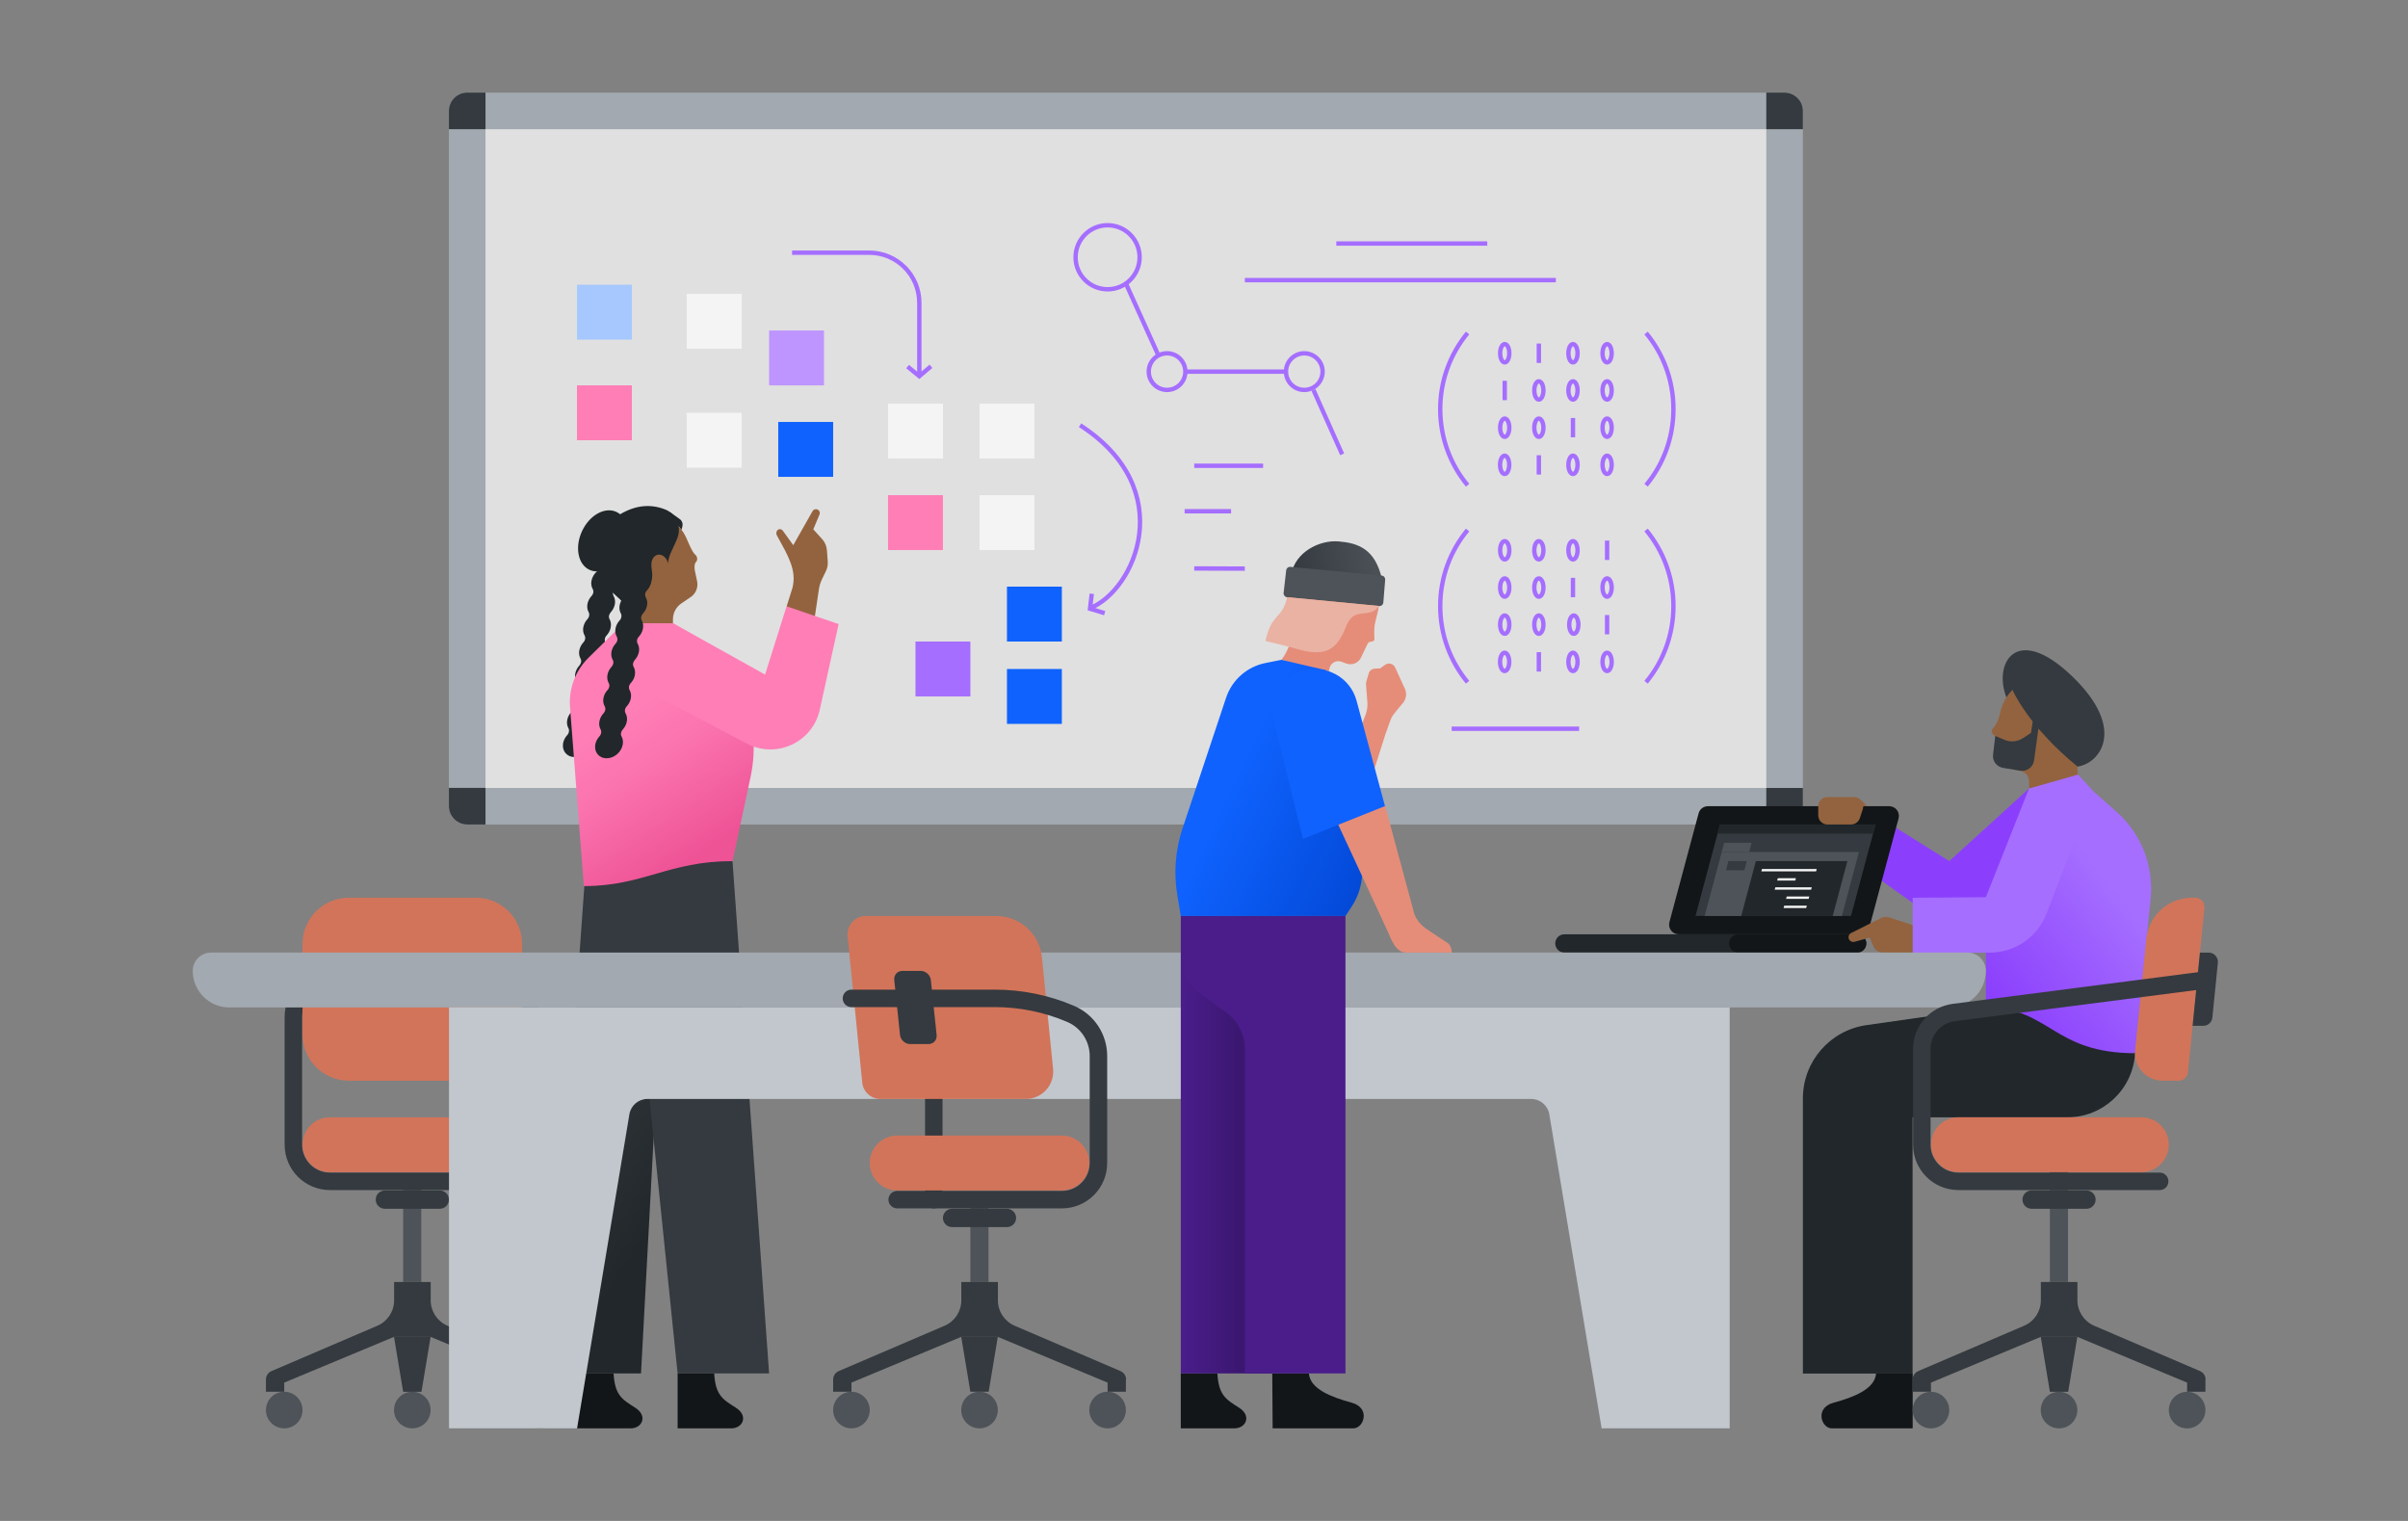 <svg width="608" height="384" viewBox="0 0 608 384" fill="none" xmlns="http://www.w3.org/2000/svg">
<rect x="0" y="0" width="608" height="384" fill="#808080" stroke="none"/>
<rect width="608" height="384" fill="white" fill-opacity="0.01" style="mix-blend-mode:multiply"/>
<path d="M450.594 23.375H117.965C115.413 23.375 113.345 25.443 113.345 27.995V203.549C113.345 206.101 115.413 208.169 117.965 208.169H450.594C453.145 208.169 455.213 206.101 455.213 203.549V27.995C455.213 25.443 453.145 23.375 450.594 23.375Z" fill="#A2A9B0"/>
<path d="M445.973 32.625H122.584V198.939H445.973V32.625Z" fill="#E0E0E0"/>
<path d="M117.965 23.375H122.584V32.615H113.345V27.995C113.345 25.454 115.424 23.375 117.965 23.375Z" fill="#343A3F"/>
<path d="M455.214 32.625H445.974V23.385H450.594C453.135 23.385 455.214 25.464 455.214 28.005V32.625Z" fill="#343A3F"/>
<path d="M113.345 198.922H122.584V208.162H117.965C115.424 208.162 113.345 206.083 113.345 203.542V198.922Z" fill="#343A3F"/>
<path d="M450.594 208.172H445.974V198.932H455.214V203.552C455.214 206.093 453.135 208.172 450.594 208.172Z" fill="#343A3F"/>
<path d="M159.542 97.289H145.683V111.149H159.542V97.289Z" fill="#FF7EB6"/>
<path d="M159.543 71.883H145.684V85.742H159.543V71.883Z" fill="#A6C8FF"/>
<path d="M187.262 104.219H173.402V118.078H187.262V104.219Z" fill="#F4F4F4"/>
<path d="M238.08 101.906H224.221V115.766H238.08V101.906Z" fill="#F4F4F4"/>
<path d="M261.179 125.016H247.319V138.875H261.179V125.016Z" fill="#F4F4F4"/>
<path d="M261.179 101.906H247.319V115.766H261.179V101.906Z" fill="#F4F4F4"/>
<path d="M208.051 83.438H194.191V97.297H208.051V83.438Z" fill="#BE95FF"/>
<path d="M210.361 106.531H196.502V120.391H210.361V106.531Z" fill="#0F62FE"/>
<path d="M238.08 125.016H224.221V138.875H238.08V125.016Z" fill="#FF7EB6"/>
<path d="M268.109 168.906H254.249V182.766H268.109V168.906Z" fill="#0F62FE"/>
<path d="M268.109 148.109H254.249V161.969H268.109V148.109Z" fill="#0F62FE"/>
<path d="M245.009 161.969H231.149V175.828H245.009V161.969Z" fill="#A56EFF"/>
<path d="M187.262 74.195H173.402V88.055H187.262V74.195Z" fill="#F4F4F4"/>
<path d="M392.846 70.727H314.309" stroke="#A56EFF" stroke-width="1.103" stroke-miterlimit="10"/>
<path d="M375.521 61.484H337.407" stroke="#A56EFF" stroke-width="1.103" stroke-miterlimit="10"/>
<path d="M370.554 122.515C366.235 117.295 363.647 110.596 363.647 103.297C363.647 95.997 366.235 89.299 370.554 84.078" stroke="#A56EFF" stroke-width="1.103" stroke-miterlimit="10"/>
<path d="M415.621 122.515C419.941 117.295 422.528 110.596 422.528 103.297C422.528 95.997 419.941 89.299 415.621 84.078" stroke="#A56EFF" stroke-width="1.103" stroke-miterlimit="10"/>
<path d="M388.549 86.734V91.631" stroke="#A56EFF" stroke-width="1.103" stroke-miterlimit="10"/>
<path d="M379.932 91.495C380.57 91.495 381.087 90.461 381.087 89.185C381.087 87.909 380.57 86.875 379.932 86.875C379.294 86.875 378.777 87.909 378.777 89.185C378.777 90.461 379.294 91.495 379.932 91.495Z" stroke="#A56EFF" stroke-width="1.103" stroke-miterlimit="10"/>
<path d="M397.165 91.495C397.803 91.495 398.32 90.461 398.32 89.185C398.32 87.909 397.803 86.875 397.165 86.875C396.527 86.875 396.01 87.909 396.01 89.185C396.01 90.461 396.527 91.495 397.165 91.495Z" stroke="#A56EFF" stroke-width="1.103" stroke-miterlimit="10"/>
<path d="M405.78 91.495C406.418 91.495 406.935 90.461 406.935 89.185C406.935 87.909 406.418 86.875 405.78 86.875C405.142 86.875 404.625 87.909 404.625 89.185C404.625 90.461 405.142 91.495 405.78 91.495Z" stroke="#A56EFF" stroke-width="1.103" stroke-miterlimit="10"/>
<path d="M388.549 100.885C389.186 100.885 389.703 99.851 389.703 98.576C389.703 97.3 389.186 96.266 388.549 96.266C387.911 96.266 387.394 97.3 387.394 98.576C387.394 99.851 387.911 100.885 388.549 100.885Z" stroke="#A56EFF" stroke-width="1.103" stroke-miterlimit="10"/>
<path d="M397.165 100.885C397.803 100.885 398.32 99.851 398.32 98.576C398.32 97.3 397.803 96.266 397.165 96.266C396.527 96.266 396.01 97.3 396.01 98.576C396.01 99.851 396.527 100.885 397.165 100.885Z" stroke="#A56EFF" stroke-width="1.103" stroke-miterlimit="10"/>
<path d="M405.781 100.885C406.419 100.885 406.936 99.851 406.936 98.576C406.936 97.3 406.419 96.266 405.781 96.266C405.143 96.266 404.626 97.3 404.626 98.576C404.626 99.851 405.143 100.885 405.781 100.885Z" stroke="#A56EFF" stroke-width="1.103" stroke-miterlimit="10"/>
<path d="M379.933 96.133V101.03" stroke="#A56EFF" stroke-width="1.103" stroke-miterlimit="10"/>
<path d="M405.779 110.292C406.417 110.292 406.934 109.258 406.934 107.982C406.934 106.706 406.417 105.672 405.779 105.672C405.141 105.672 404.624 106.706 404.624 107.982C404.624 109.258 405.141 110.292 405.779 110.292Z" stroke="#A56EFF" stroke-width="1.103" stroke-miterlimit="10"/>
<path d="M388.547 110.292C389.184 110.292 389.702 109.258 389.702 107.982C389.702 106.706 389.184 105.672 388.547 105.672C387.909 105.672 387.392 106.706 387.392 107.982C387.392 109.258 387.909 110.292 388.547 110.292Z" stroke="#A56EFF" stroke-width="1.103" stroke-miterlimit="10"/>
<path d="M379.931 110.292C380.569 110.292 381.086 109.258 381.086 107.982C381.086 106.706 380.569 105.672 379.931 105.672C379.293 105.672 378.776 106.706 378.776 107.982C378.776 109.258 379.293 110.292 379.931 110.292Z" stroke="#A56EFF" stroke-width="1.103" stroke-miterlimit="10"/>
<path d="M397.163 105.531V110.405" stroke="#A56EFF" stroke-width="1.103" stroke-miterlimit="10"/>
<path d="M397.165 119.667C397.803 119.667 398.32 118.633 398.32 117.357C398.32 116.081 397.803 115.047 397.165 115.047C396.527 115.047 396.01 116.081 396.01 117.357C396.01 118.633 396.527 119.667 397.165 119.667Z" stroke="#A56EFF" stroke-width="1.103" stroke-miterlimit="10"/>
<path d="M405.78 119.667C406.418 119.667 406.935 118.633 406.935 117.357C406.935 116.081 406.418 115.047 405.78 115.047C405.142 115.047 404.625 116.081 404.625 117.357C404.625 118.633 405.142 119.667 405.78 119.667Z" stroke="#A56EFF" stroke-width="1.103" stroke-miterlimit="10"/>
<path d="M379.909 119.667C380.547 119.667 381.064 118.633 381.064 117.357C381.064 116.081 380.547 115.047 379.909 115.047C379.271 115.047 378.754 116.081 378.754 117.357C378.754 118.633 379.271 119.667 379.909 119.667Z" stroke="#A56EFF" stroke-width="1.103" stroke-miterlimit="10"/>
<path d="M388.548 114.938V119.811" stroke="#A56EFF" stroke-width="1.103" stroke-miterlimit="10"/>
<path d="M370.554 172.25C366.235 167.029 363.647 160.33 363.647 153.031C363.647 145.732 366.235 139.033 370.554 133.812" stroke="#A56EFF" stroke-width="1.103" stroke-miterlimit="10"/>
<path d="M415.621 172.25C419.941 167.029 422.528 160.33 422.528 153.031C422.528 145.732 419.941 139.033 415.621 133.812" stroke="#A56EFF" stroke-width="1.103" stroke-miterlimit="10"/>
<path d="M405.781 136.484V141.381" stroke="#A56EFF" stroke-width="1.103" stroke-miterlimit="10"/>
<path d="M379.932 141.245C380.57 141.245 381.087 140.211 381.087 138.935C381.087 137.659 380.57 136.625 379.932 136.625C379.294 136.625 378.777 137.659 378.777 138.935C378.777 140.211 379.294 141.245 379.932 141.245Z" stroke="#A56EFF" stroke-width="1.103" stroke-miterlimit="10"/>
<path d="M397.165 141.245C397.803 141.245 398.32 140.211 398.32 138.935C398.32 137.659 397.803 136.625 397.165 136.625C396.527 136.625 396.01 137.659 396.01 138.935C396.01 140.211 396.527 141.245 397.165 141.245Z" stroke="#A56EFF" stroke-width="1.103" stroke-miterlimit="10"/>
<path d="M388.549 141.245C389.186 141.245 389.703 140.211 389.703 138.935C389.703 137.659 389.186 136.625 388.549 136.625C387.911 136.625 387.394 137.659 387.394 138.935C387.394 140.211 387.911 141.245 388.549 141.245Z" stroke="#A56EFF" stroke-width="1.103" stroke-miterlimit="10"/>
<path d="M388.547 150.651C389.184 150.651 389.702 149.617 389.702 148.341C389.702 147.065 389.184 146.031 388.547 146.031C387.909 146.031 387.392 147.065 387.392 148.341C387.392 149.617 387.909 150.651 388.547 150.651Z" stroke="#A56EFF" stroke-width="1.103" stroke-miterlimit="10"/>
<path d="M379.931 150.651C380.569 150.651 381.086 149.617 381.086 148.341C381.086 147.065 380.569 146.031 379.931 146.031C379.293 146.031 378.776 147.065 378.776 148.341C378.776 149.617 379.293 150.651 379.931 150.651Z" stroke="#A56EFF" stroke-width="1.103" stroke-miterlimit="10"/>
<path d="M405.779 150.651C406.417 150.651 406.934 149.617 406.934 148.341C406.934 147.065 406.417 146.031 405.779 146.031C405.141 146.031 404.624 147.065 404.624 148.341C404.624 149.617 405.141 150.651 405.779 150.651Z" stroke="#A56EFF" stroke-width="1.103" stroke-miterlimit="10"/>
<path d="M397.163 145.891V150.788" stroke="#A56EFF" stroke-width="1.103" stroke-miterlimit="10"/>
<path d="M397.372 160.01C398.01 160.01 398.527 158.976 398.527 157.701C398.527 156.425 398.01 155.391 397.372 155.391C396.734 155.391 396.217 156.425 396.217 157.701C396.217 158.976 396.734 160.01 397.372 160.01Z" stroke="#A56EFF" stroke-width="1.103" stroke-miterlimit="10"/>
<path d="M388.547 160.01C389.184 160.01 389.702 158.976 389.702 157.701C389.702 156.425 389.184 155.391 388.547 155.391C387.909 155.391 387.392 156.425 387.392 157.701C387.392 158.976 387.909 160.01 388.547 160.01Z" stroke="#A56EFF" stroke-width="1.103" stroke-miterlimit="10"/>
<path d="M379.931 160.01C380.569 160.01 381.086 158.976 381.086 157.701C381.086 156.425 380.569 155.391 379.931 155.391C379.293 155.391 378.776 156.425 378.776 157.701C378.776 158.976 379.293 160.01 379.931 160.01Z" stroke="#A56EFF" stroke-width="1.103" stroke-miterlimit="10"/>
<path d="M405.78 155.281V160.155" stroke="#A56EFF" stroke-width="1.103" stroke-miterlimit="10"/>
<path d="M397.165 169.417C397.803 169.417 398.32 168.383 398.32 167.107C398.32 165.831 397.803 164.797 397.165 164.797C396.527 164.797 396.01 165.831 396.01 167.107C396.01 168.383 396.527 169.417 397.165 169.417Z" stroke="#A56EFF" stroke-width="1.103" stroke-miterlimit="10"/>
<path d="M405.78 169.417C406.418 169.417 406.935 168.383 406.935 167.107C406.935 165.831 406.418 164.797 405.78 164.797C405.142 164.797 404.625 165.831 404.625 167.107C404.625 168.383 405.142 169.417 405.78 169.417Z" stroke="#A56EFF" stroke-width="1.103" stroke-miterlimit="10"/>
<path d="M379.909 169.417C380.547 169.417 381.064 168.383 381.064 167.107C381.064 165.831 380.547 164.797 379.909 164.797C379.271 164.797 378.754 165.831 378.754 167.107C378.754 168.383 379.271 169.417 379.909 169.417Z" stroke="#A56EFF" stroke-width="1.103" stroke-miterlimit="10"/>
<path d="M388.548 164.656V169.553" stroke="#A56EFF" stroke-width="1.103" stroke-miterlimit="10"/>
<path d="M272.705 107.359C297.883 123.598 286.565 149.123 275.177 153.558" stroke="#A56EFF" stroke-width="1.103" stroke-miterlimit="10"/>
<path d="M275.663 149.906L275.224 153.695L278.919 154.803" stroke="#A56EFF" stroke-width="1.103" stroke-miterlimit="10"/>
<path d="M398.712 183.984H366.535" stroke="#A56EFF" stroke-width="1.103" stroke-miterlimit="10"/>
<path d="M318.927 117.594H301.533" stroke="#A56EFF" stroke-width="1.103" stroke-miterlimit="10"/>
<path d="M310.842 129.078H299.107" stroke="#A56EFF" stroke-width="1.103" stroke-miterlimit="10"/>
<path d="M314.307 143.562L301.533 143.516" stroke="#A56EFF" stroke-width="1.103" stroke-miterlimit="10"/>
<path d="M229.164 92.554L232.121 94.979L235.054 92.484" stroke="#A56EFF" stroke-width="1.103" stroke-miterlimit="10"/>
<path d="M232.121 94.981V76.455C232.121 69.456 226.462 63.797 219.463 63.797H199.99" stroke="#A56EFF" stroke-width="1.103" stroke-miterlimit="10"/>
<path d="M279.659 73.037C284.124 73.037 287.744 69.417 287.744 64.952C287.744 60.487 284.124 56.867 279.659 56.867C275.194 56.867 271.574 60.487 271.574 64.952C271.574 69.417 275.194 73.037 279.659 73.037Z" stroke="#A56EFF" stroke-width="1.103" stroke-miterlimit="10"/>
<path d="M294.674 98.443C297.225 98.443 299.293 96.374 299.293 93.823C299.293 91.272 297.225 89.203 294.674 89.203C292.122 89.203 290.054 91.272 290.054 93.823C290.054 96.374 292.122 98.443 294.674 98.443Z" stroke="#A56EFF" stroke-width="1.103" stroke-miterlimit="10"/>
<path d="M329.322 98.443C331.873 98.443 333.942 96.374 333.942 93.823C333.942 91.272 331.873 89.203 329.322 89.203C326.771 89.203 324.702 91.272 324.702 93.823C324.702 96.374 326.771 98.443 329.322 98.443Z" stroke="#A56EFF" stroke-width="1.103" stroke-miterlimit="10"/>
<path d="M284.278 71.578L292.317 89.341" stroke="#A56EFF" stroke-width="1.103" stroke-miterlimit="10"/>
<path d="M299.294 93.828H324.703" stroke="#A56EFF" stroke-width="1.103" stroke-miterlimit="10"/>
<path d="M331.632 98.438L338.885 114.699" stroke="#A56EFF" stroke-width="1.103" stroke-miterlimit="10"/>
<path d="M101.794 323.656H106.367V298.247H101.794V323.656Z" fill="#4D5358"/>
<path d="M124.894 247.438H83.315C78.212 247.438 74.075 251.574 74.075 256.677V289.016C74.075 294.119 78.212 298.256 83.315 298.256H124.894C129.996 298.256 134.133 294.119 134.133 289.016V256.677C134.133 251.574 129.996 247.438 124.894 247.438Z" stroke="#343A3F" stroke-width="4.411" stroke-miterlimit="10" stroke-linecap="round"/>
<path d="M120.135 226.648H88.073C81.618 226.648 76.385 231.881 76.385 238.337V261.159C76.385 267.614 81.618 272.847 88.073 272.847H120.135C126.59 272.847 131.823 267.614 131.823 261.159V238.337C131.823 231.881 126.59 226.648 120.135 226.648Z" fill="#D2745A"/>
<path d="M83.315 295.953H124.893C128.721 295.953 131.823 292.851 131.823 289.023C131.823 285.196 128.721 282.094 124.893 282.094H83.315C79.488 282.094 76.385 285.196 76.385 289.023C76.385 292.851 79.488 295.953 83.315 295.953Z" fill="#D2745A"/>
<path d="M136.443 360.623C138.995 360.623 141.063 358.554 141.063 356.003C141.063 353.451 138.995 351.383 136.443 351.383C133.892 351.383 131.823 353.451 131.823 356.003C131.823 358.554 133.892 360.623 136.443 360.623Z" fill="#4D5358"/>
<path d="M104.104 360.623C106.656 360.623 108.724 358.554 108.724 356.003C108.724 353.451 106.656 351.383 104.104 351.383C101.553 351.383 99.484 353.451 99.484 356.003C99.484 358.554 101.553 360.623 104.104 360.623Z" fill="#4D5358"/>
<path d="M71.765 360.623C74.317 360.623 76.385 358.554 76.385 356.003C76.385 353.451 74.317 351.383 71.765 351.383C69.214 351.383 67.145 353.451 67.145 356.003C67.145 358.554 69.214 360.623 71.765 360.623Z" fill="#4D5358"/>
<path d="M111.035 300.562H97.175C95.899 300.562 94.865 301.597 94.865 302.872C94.865 304.148 95.899 305.182 97.175 305.182H111.035C112.31 305.182 113.345 304.148 113.345 302.872C113.345 301.597 112.31 300.562 111.035 300.562Z" fill="#343A3F"/>
<path d="M141.063 348.288V351.383H136.443V349.073L108.724 337.524H99.484L71.765 349.073V351.383H67.145V348.288C67.145 347.364 67.7 346.532 68.555 346.163L95.303 334.705C97.844 333.62 99.508 331.102 99.508 328.33V323.664H108.747V328.33C108.747 331.102 110.41 333.597 112.951 334.705L139.7 346.163C140.555 346.532 141.109 347.364 141.109 348.288H141.063Z" fill="#343A3F"/>
<path d="M106.414 351.391H101.794L99.484 337.531H108.724L106.414 351.391Z" fill="#343A3F"/>
<path d="M539.11 265.7L539.064 266.231C538.394 275.171 530.933 282.101 521.948 282.101H482.91V346.779H455.214V277.319C455.214 268.01 462.051 260.133 471.268 258.817L510.421 253.227L539.11 265.723V265.7Z" fill="#21272A"/>
<path d="M527.998 182.291C527.998 184.093 527.583 185.779 526.867 187.303L525.18 191.069C524.649 192.247 524.441 193.54 524.58 194.834L525.065 199.084H512.314V197.282C512.314 196.035 511.459 194.949 510.235 194.672L506.678 193.817C505.407 193.517 504.483 192.362 504.507 191.045L504.576 187.904C504.576 187.904 504.784 186.287 503.791 185.802C502.82 185.317 502.705 184.485 503.097 184C503.559 183.423 504.414 182.66 505.015 179.981C505.015 179.912 505.015 179.842 505.061 179.773C506.216 174.553 510.859 170.672 516.403 170.672C522.801 170.672 527.998 175.869 527.998 182.291Z" fill="#93633F"/>
<path d="M512.315 199.086L492.172 217.404L473.693 205.854L471.383 219.714L487.552 231.263L508.342 233.573L512.315 199.086Z" fill="#8B3FFC"/>
<path d="M528.623 199.844L534.467 205.018C540.658 210.516 543.845 218.67 543.014 226.916L539.087 265.908C518.298 265.908 517.582 254.358 501.412 254.358V240.498" fill="url(#paint0_linear_2145_44901)"/>
<path d="M528.623 199.844L524.673 195.57L512.315 199.081L501.412 226.523L482.933 226.662V240.521H502.382C508.758 240.521 514.463 236.595 516.75 230.658L528.6 199.867L528.623 199.844Z" fill="#A56EFF"/>
<path d="M468.912 235.883H394.994C393.719 235.883 392.685 236.917 392.685 238.193C392.685 239.468 393.719 240.503 394.994 240.503H468.912C470.188 240.503 471.222 239.468 471.222 238.193C471.222 236.917 470.188 235.883 468.912 235.883Z" fill="#21272A"/>
<path d="M468.912 235.883H438.883C437.607 235.883 436.573 236.917 436.573 238.193C436.573 239.468 437.607 240.503 438.883 240.503H468.912C470.188 240.503 471.222 239.468 471.222 238.193C471.222 236.917 470.188 235.883 468.912 235.883Z" fill="#121619"/>
<path d="M431.238 203.547H477.02C478.614 203.547 479.792 205.071 479.377 206.619L472.008 234.084C471.731 235.147 470.761 235.886 469.652 235.886H423.869C422.275 235.886 421.097 234.361 421.513 232.814L428.882 205.349C429.159 204.286 430.129 203.547 431.238 203.547Z" fill="#121619"/>
<path d="M473.555 208.156H434.286L428.096 231.255H467.364L473.555 208.156Z" fill="#343A3F"/>
<path d="M433.662 210.466H472.931L473.555 208.156H434.286L433.662 210.466Z" fill="#21272A"/>
<path d="M430.406 231.263H465.055L469.375 215.094H434.726L430.406 231.263Z" fill="#4D5358"/>
<path d="M435.348 212.766H442.278L441.654 215.076H434.725L435.348 212.766Z" fill="#4D5358"/>
<path d="M439.646 231.266H462.745L466.441 217.406H443.341L439.646 231.266Z" fill="#21272A"/>
<path d="M458.542 220.007H444.729L444.89 219.406H458.704L458.542 220.007Z" fill="#F4F4F4"/>
<path d="M453.298 222.319H448.725L448.886 221.719H453.46L453.298 222.319Z" fill="#F4F4F4"/>
<path d="M457.294 224.616H448.101L448.262 224.016H457.456L457.294 224.616Z" fill="#F4F4F4"/>
<path d="M456.671 226.944H450.966L451.128 226.344H456.833L456.671 226.944Z" fill="#F4F4F4"/>
<path d="M456.047 229.257H450.342L450.504 228.656H456.209L456.047 229.257Z" fill="#F4F4F4"/>
<path d="M435.811 219.716H440.43L441.031 217.406H436.411L435.811 219.716Z" fill="#343A3F"/>
<path d="M517.997 182.152L517.743 182.336C517.605 182.313 517.466 182.29 517.304 182.29C515.919 182.29 514.764 183.307 514.579 184.623C514.533 184.762 514.533 184.9 514.533 185.039L513.586 191.992C513.355 193.678 511.761 194.856 510.074 194.579L505.732 193.863C504.138 193.586 503.029 192.13 503.237 190.537L503.791 185.801L506.124 186.795C507.626 187.418 509.335 187.28 510.721 186.402L512.8 185.039L513.562 180.234L517.997 182.152Z" fill="#343A3F"/>
<path d="M524.557 193.539C511.922 183.213 508.134 174.158 508.134 174.158C507.094 175.244 506.609 176.075 506.609 176.075C503.214 167.436 509.081 157.227 523.148 170.693C537.216 184.183 530.032 192.846 524.557 193.539Z" fill="#343A3F"/>
<path d="M462.536 360.625H482.932V346.766H473.693C473.369 350.785 467.895 352.795 462.928 354.157C458.124 355.474 459.879 360.625 462.513 360.625H462.536Z" fill="#121619"/>
<path d="M482.932 240.499H478.312H475.355C474.362 240.499 473.438 239.898 473.045 238.974L472.075 236.734L468.264 237.773C467.502 237.981 466.739 237.404 466.739 236.618C466.739 236.156 466.993 235.74 467.409 235.556L474.963 231.767C475.609 231.444 476.372 231.398 477.065 231.629L482.909 233.569V240.499H482.932Z" fill="#93633F"/>
<path d="M468.172 201.234H461.404C460.133 201.234 459.094 202.274 459.094 203.544V205.854C459.094 207.125 460.133 208.164 461.404 208.164H467.386C468.38 208.164 469.257 207.517 469.581 206.593L470.343 204.283C470.851 202.782 469.719 201.234 468.149 201.234H468.172Z" fill="#93633F"/>
<path d="M469.903 202L471.428 203.548H469.903V202Z" fill="#93633F"/>
<path d="M154.207 154.583C153.745 155.091 153.606 155.808 153.907 156.316C154.23 156.893 154.346 157.586 154.207 158.372C154.068 159.157 153.699 159.85 153.168 160.427C152.682 160.936 152.567 161.652 152.867 162.183C153.191 162.76 153.329 163.476 153.191 164.239C153.052 165.001 152.682 165.717 152.151 166.295C151.689 166.803 151.551 167.519 151.851 168.027C152.174 168.604 152.29 169.321 152.174 170.083C152.059 170.845 151.666 171.561 151.135 172.139C150.65 172.647 150.534 173.363 150.835 173.894C151.158 174.472 151.297 175.188 151.158 175.95C151.019 176.712 150.65 177.428 150.118 178.006C149.633 178.514 149.518 179.23 149.818 179.761C150.142 180.339 150.28 181.055 150.142 181.817C150.003 182.58 149.633 183.296 149.102 183.873C148.64 184.381 148.501 185.097 148.802 185.606C149.125 186.183 149.241 186.876 149.102 187.661C148.756 189.579 146.954 191.126 145.037 191.126C143.119 191.126 141.849 189.579 142.172 187.661C142.311 186.899 142.681 186.183 143.212 185.606C143.697 185.097 143.812 184.381 143.535 183.873C143.212 183.296 143.073 182.58 143.212 181.817C143.35 181.055 143.72 180.339 144.251 179.761C144.736 179.253 144.852 178.537 144.552 178.006C144.228 177.428 144.09 176.712 144.228 175.95C144.367 175.188 144.736 174.472 145.268 173.894C145.753 173.386 145.868 172.67 145.568 172.139C145.245 171.561 145.106 170.845 145.245 170.083C145.383 169.321 145.753 168.604 146.284 168.027C146.746 167.519 146.885 166.803 146.584 166.295C146.261 165.717 146.122 165.001 146.261 164.239C146.4 163.476 146.769 162.76 147.3 162.183C147.786 161.675 147.901 160.959 147.601 160.427C147.277 159.85 147.139 159.134 147.277 158.372C147.416 157.609 147.786 156.893 148.317 156.316C148.802 155.808 148.917 155.091 148.64 154.583C148.317 154.006 148.178 153.29 148.317 152.527C148.455 151.765 148.825 151.049 149.356 150.472C149.841 149.963 149.957 149.247 149.656 148.716C149.333 148.139 149.195 147.422 149.333 146.66C149.68 144.743 151.481 143.195 153.399 143.195C155.316 143.195 156.586 144.743 156.263 146.66C156.124 147.422 155.755 148.139 155.223 148.716C154.738 149.224 154.623 149.94 154.923 150.472C155.247 151.049 155.385 151.765 155.247 152.527C155.108 153.29 154.738 154.006 154.207 154.583Z" fill="#21272A"/>
<path d="M172.317 132.8L172.086 133.77C171.624 133.146 171.092 132.546 170.492 132.038L169.129 129.266L171.647 131.067C172.201 131.46 172.455 132.153 172.317 132.8Z" fill="#21272A"/>
<path d="M174.396 150.745L172.039 152.339C170.723 153.24 169.914 154.741 169.914 156.335V158.599H157.325L157.718 155.134C157.88 153.586 157.395 152.038 156.355 150.883L154.669 149.012L154.23 148.55C152.821 147.003 151.782 145.062 151.366 142.868C150.165 136.562 154.299 130.487 160.605 129.286C166.057 128.246 171.347 131.203 173.425 136.1C173.495 136.285 173.564 136.446 173.633 136.608C174.627 138.895 175.135 139.727 175.597 140.096C176.059 140.489 176.197 141.39 175.805 141.782C175.112 142.475 175.435 144 175.435 144L176.013 146.749C176.336 148.296 175.689 149.867 174.396 150.745Z" fill="#93633F"/>
<path d="M171.069 135.73C170.145 138.271 168.574 140.466 168.713 142.36C168.435 140.882 167.258 139.842 166.103 140.05C165.017 140.258 164.324 141.505 164.486 142.891H164.462L164.647 144.531C164.948 147.211 163.446 149.752 160.951 150.791L157.279 152.293C156.609 150.93 155.315 150.722 152.589 147.165C149.864 143.63 148.663 135.592 154.83 131.018C159.589 127.461 164.047 127.045 168.043 128.662C170.792 129.771 172.085 132.959 171.069 135.73Z" fill="#21272A"/>
<path d="M147.993 217.406L138.753 346.762H161.852L168.782 217.406H147.993Z" fill="url(#paint1_linear_2145_44901)"/>
<path d="M147.992 217.406H184.951L194.191 346.762H171.091L159.542 233.991L147.992 217.406Z" fill="#343A3F"/>
<path d="M169.913 157.352L183.357 165.251L187.422 174.699C190.333 181.444 191.049 188.928 189.524 196.112L184.951 217.41C168.781 217.41 162.521 223.716 147.414 223.716L143.926 178.487C143.58 173.891 145.266 169.363 148.546 166.106L157.44 157.352H169.913Z" fill="url(#paint2_linear_2145_44901)"/>
<path d="M198.627 153.075L200.105 148.363C200.913 144.967 199.897 142.288 198.188 138.915L196.155 135.173C195.947 134.78 195.97 134.318 196.224 133.949C196.386 133.718 196.663 133.602 196.917 133.602C197.194 133.602 197.449 133.718 197.633 133.949L200.29 137.645L205.164 129.052C205.418 128.59 205.995 128.428 206.457 128.659C206.804 128.821 206.988 129.167 206.988 129.537C206.988 129.652 206.965 129.791 206.919 129.906L205.349 133.649L207.543 136.051C208.282 136.859 208.721 137.876 208.79 138.938L208.998 141.756C209.067 142.611 208.906 143.466 208.513 144.251L207.589 146.145C207.196 146.954 206.919 147.808 206.781 148.686C206.781 148.686 206.134 153.052 205.302 158.596L198.627 153.075Z" fill="#93633F"/>
<path d="M171.092 346.766V360.625H184.628C187.562 360.625 189.063 357.461 185.76 355.382C182.457 353.303 180.655 352.24 180.331 346.766H171.092Z" fill="#121619"/>
<path d="M145.684 346.766V360.625H159.22C162.153 360.625 163.655 357.461 160.352 355.382C157.048 353.303 155.247 352.24 154.923 346.766H145.684Z" fill="#121619"/>
<path d="M169.914 157.351L193.175 170.31L198.603 153.078L211.746 157.559L206.988 179.18C205.163 187.496 195.877 191.723 188.393 187.635L157.209 171.211L169.89 157.351H169.914Z" fill="#FF7EB6"/>
<path d="M162.338 154.904C161.876 155.412 161.737 156.128 162.038 156.636C162.361 157.213 162.477 157.906 162.338 158.692C162.199 159.477 161.83 160.17 161.298 160.748C160.813 161.256 160.698 161.972 160.998 162.503C161.322 163.081 161.46 163.797 161.322 164.559C161.183 165.321 160.813 166.037 160.282 166.615C159.82 167.123 159.681 167.839 159.982 168.347C160.305 168.925 160.421 169.641 160.305 170.403C160.19 171.165 159.797 171.881 159.266 172.459C158.781 172.967 158.665 173.683 158.965 174.215C159.289 174.792 159.427 175.508 159.289 176.27C159.15 177.033 158.781 177.749 158.249 178.326C157.764 178.834 157.649 179.55 157.949 180.082C158.272 180.659 158.411 181.375 158.272 182.138C158.134 182.9 157.764 183.616 157.233 184.193C156.771 184.702 156.632 185.418 156.933 185.926C157.256 186.503 157.372 187.196 157.233 187.982C156.886 189.899 155.085 191.447 153.167 191.447C151.25 191.447 149.98 189.899 150.303 187.982C150.442 187.219 150.811 186.503 151.343 185.926C151.828 185.418 151.943 184.702 151.666 184.193C151.343 183.616 151.204 182.9 151.343 182.138C151.481 181.375 151.851 180.659 152.382 180.082C152.867 179.574 152.983 178.857 152.682 178.326C152.359 177.749 152.22 177.033 152.359 176.27C152.498 175.508 152.867 174.792 153.399 174.215C153.884 173.706 153.999 172.99 153.699 172.459C153.375 171.881 153.237 171.165 153.375 170.403C153.514 169.641 153.884 168.925 154.415 168.347C154.877 167.839 155.015 167.123 154.715 166.615C154.392 166.037 154.253 165.321 154.392 164.559C154.53 163.797 154.9 163.081 155.431 162.503C155.916 161.995 156.032 161.279 155.731 160.748C155.408 160.17 155.27 159.454 155.408 158.692C155.547 157.93 155.916 157.213 156.448 156.636C156.933 156.128 157.048 155.412 156.771 154.904C156.448 154.326 156.309 153.61 156.448 152.848C156.586 152.085 156.956 151.369 157.487 150.792C157.972 150.284 158.088 149.568 157.787 149.036C157.464 148.459 157.325 147.743 157.464 146.981C157.81 145.063 159.612 143.516 161.529 143.516C163.447 143.516 164.717 145.063 164.394 146.981C164.255 147.743 163.886 148.459 163.354 149.036C162.869 149.545 162.754 150.261 163.054 150.792C163.377 151.369 163.516 152.085 163.377 152.848C163.239 153.61 162.869 154.326 162.338 154.904Z" fill="#21272A"/>
<path d="M157.512 139.012C159.394 134.977 158.557 130.604 155.643 129.246C152.73 127.887 148.842 130.057 146.961 134.092C145.079 138.127 145.916 142.5 148.829 143.859C151.743 145.217 155.63 143.047 157.512 139.012Z" fill="#21272A"/>
<path d="M53.287 240.5H496.792C499.333 240.5 501.412 242.579 501.412 245.12C501.412 250.225 497.277 254.36 492.172 254.36H57.907C52.802 254.36 48.667 250.225 48.667 245.12C48.667 242.579 50.746 240.5 53.287 240.5Z" fill="#A2A9B0"/>
<path d="M436.734 254.359V360.616H404.395L391.183 281.316C390.813 279.099 388.873 277.459 386.632 277.459H163.47C161.207 277.459 159.289 279.099 158.92 281.316L145.707 360.616H113.368V254.359H436.758H436.734Z" fill="#C1C7CD"/>
<path d="M344.223 181.918L344.87 180.232C345.17 179.308 345.332 178.361 345.262 177.391L344.916 172.956C344.87 172.54 344.939 172.124 345.101 171.755H345.077L345.609 169.976C345.794 169.329 346.394 168.867 347.064 168.821L348.45 168.752L349.72 167.851C350.598 167.227 351.822 167.551 352.261 168.521L354.71 173.857C355.264 175.058 355.079 176.444 354.248 177.46L352.585 179.47C352.169 179.978 351.407 180.856 351.083 181.803L349.836 185.291L340.388 214.95L331.495 209.707L344.246 181.941L344.223 181.918Z" fill="#E58D79"/>
<path d="M298.139 346.758V360.617H311.675C314.608 360.617 316.11 357.453 312.807 355.374C309.503 353.295 307.702 352.232 307.378 346.758H298.139Z" fill="#121619"/>
<path d="M341.727 360.617H321.331L321.238 346.758H330.478C330.801 350.777 336.368 352.787 341.312 354.15C346.116 355.466 344.361 360.617 341.727 360.617Z" fill="#121619"/>
<path d="M298.139 231.266V346.762H321.238L323.548 231.266H298.139Z" fill="url(#paint3_linear_2145_44901)"/>
<path d="M339.718 231.257V346.754H314.308V264.913C314.308 261.194 312.507 257.683 309.481 255.512L302.99 250.869C299.964 248.697 298.162 245.209 298.162 241.467V231.234H339.741L339.718 231.257Z" fill="#4A1D8B"/>
<path d="M347.779 154.911C347.479 156.02 347.294 156.898 347.132 157.591C346.924 158.515 346.97 160.686 347.04 161.148C347.109 161.61 346.878 161.887 346.462 161.957C346.046 162.026 345.816 162.072 345.816 162.072C345.816 162.072 345.515 162.118 345.238 162.673C345.076 162.973 344.337 164.544 343.667 165.976C343.021 167.385 341.381 168.055 339.925 167.524L338.678 167.062C337.384 166.6 335.998 167.362 335.698 168.702L335.398 170.041L323.548 166.576C323.548 166.576 327.613 161.726 325.673 155.905C324.564 152.832 324.726 149.321 326.435 146.249C329.531 140.659 336.599 138.626 342.212 141.745C346.971 144.401 349.142 149.876 347.779 154.911Z" fill="#E58D79"/>
<path d="M334.774 169.196L344.338 187.375L343.044 206.663L343.922 218.79C344.176 222.394 343.252 225.974 341.242 228.954L339.718 231.264H298.139L297.261 225.974C296.314 220.338 296.776 214.563 298.578 209.158L309.573 176.172C311.075 171.668 314.863 168.318 319.529 167.394L323.548 166.586L334.774 169.196Z" fill="url(#paint4_linear_2145_44901)"/>
<path d="M348.957 146.303C347.248 138.518 342.859 137.109 338.008 136.693C333.158 136.278 327.059 139.373 326.043 144.963L348.957 146.303Z" fill="url(#paint5_linear_2145_44901)"/>
<path d="M356.904 230.062C357.643 232.973 360.091 234.474 360.091 234.474L365.496 238.078C366.559 238.725 366.559 240.503 366.559 240.503H355.009C352.376 240.503 351.152 236.9 350.482 235.375C349.812 233.851 337.847 208.118 337.847 208.118L349.72 203.383L356.927 230.086L356.904 230.062Z" fill="#E58D79"/>
<path d="M348.173 153.004L325.004 150.786C324.45 150.74 324.034 150.232 324.103 149.677L324.75 143.995C324.819 143.441 325.304 143.048 325.836 143.117L348.843 145.312C349.397 145.358 349.79 145.843 349.743 146.397L349.281 152.103C349.235 152.657 348.75 153.073 348.196 153.027L348.173 153.004Z" fill="#4D5358"/>
<path d="M348.172 153.006C345.839 156.471 341.958 152.891 339.926 158.042C337.893 163.193 335.537 165.965 328.468 164.117C326.413 163.493 319.506 161.83 319.506 161.83C321.146 154.554 323.618 156.587 325.027 150.766L348.195 152.983L348.172 153.006Z" fill="#EAB2A2"/>
<path d="M349.696 203.524L342.512 176.891C340.895 170.931 334.635 167.559 328.768 169.476C323.432 171.232 320.36 176.798 321.7 182.273L328.999 211.794L349.673 203.524H349.696Z" fill="#0F62FE"/>
<path d="M517.581 323.656H522.154V293.142H517.581V323.656Z" fill="#4D5358"/>
<path d="M552.23 360.63C554.782 360.63 556.85 358.562 556.85 356.01C556.85 353.459 554.782 351.391 552.23 351.391C549.679 351.391 547.61 353.459 547.61 356.01C547.61 358.562 549.679 360.63 552.23 360.63Z" fill="#4D5358"/>
<path d="M519.891 360.63C522.443 360.63 524.511 358.562 524.511 356.01C524.511 353.459 522.443 351.391 519.891 351.391C517.34 351.391 515.271 353.459 515.271 356.01C515.271 358.562 517.34 360.63 519.891 360.63Z" fill="#4D5358"/>
<path d="M487.552 360.63C490.104 360.63 492.172 358.562 492.172 356.01C492.172 353.459 490.104 351.391 487.552 351.391C485.001 351.391 482.933 353.459 482.933 356.01C482.933 358.562 485.001 360.63 487.552 360.63Z" fill="#4D5358"/>
<path d="M526.822 300.562H512.962C511.687 300.562 510.652 301.597 510.652 302.872C510.652 304.148 511.687 305.182 512.962 305.182H526.822C528.098 305.182 529.132 304.148 529.132 302.872C529.132 301.597 528.098 300.562 526.822 300.562Z" fill="#343A3F"/>
<path d="M552.438 270.768L556.596 229.189C556.734 227.827 555.672 226.648 554.286 226.648H553.431C547.495 226.648 542.528 231.153 541.928 237.043L539.11 265.224C538.694 269.313 541.905 272.847 546.016 272.847H550.128C551.306 272.847 552.299 271.946 552.438 270.768Z" fill="#D2745A"/>
<path d="M540.68 282.078H494.482C490.654 282.078 487.552 285.181 487.552 289.008C487.552 292.835 490.654 295.938 494.482 295.938H540.68C544.507 295.938 547.61 292.835 547.61 289.008C547.61 285.181 544.507 282.078 540.68 282.078Z" fill="#D2745A"/>
<path d="M556.851 247.438L493.305 255.638C488.708 256.238 485.243 260.165 485.243 264.808V289.016C485.243 294.121 489.378 298.256 494.483 298.256H545.301" stroke="#343A3F" stroke-width="4.411" stroke-miterlimit="10" stroke-linecap="round"/>
<path d="M553.616 258.987L555.464 240.508H557.682C559.045 240.508 560.107 241.686 559.992 243.049L558.606 256.908C558.49 258.086 557.497 258.987 556.296 258.987H553.616Z" fill="#343A3F"/>
<path d="M556.85 348.288V351.383H552.23V349.073L524.511 337.524H515.272L487.552 349.073V351.383H482.933V348.288C482.933 347.364 483.487 346.532 484.342 346.163L511.091 334.705C513.632 333.62 515.295 331.102 515.295 328.33V323.664H524.534V328.33C524.534 331.102 526.198 333.597 528.738 334.705L555.487 346.163C556.342 346.532 556.896 347.364 556.896 348.288H556.85Z" fill="#343A3F"/>
<path d="M522.201 351.391H517.581L515.271 337.531H524.511L522.201 351.391Z" fill="#343A3F"/>
<path d="M235.771 252.062V302.881" stroke="#343A3F" stroke-width="4.411" stroke-miterlimit="10" stroke-linecap="round"/>
<path d="M245.01 323.664H249.584V302.875H245.01V323.664Z" fill="#4D5358"/>
<path d="M226.531 300.562H268.109C271.936 300.562 275.039 297.46 275.039 293.633C275.039 289.806 271.936 286.703 268.109 286.703H226.531C222.703 286.703 219.601 289.806 219.601 293.633C219.601 297.46 222.703 300.562 226.531 300.562Z" fill="#D2745A"/>
<path d="M279.659 360.623C282.21 360.623 284.279 358.554 284.279 356.003C284.279 353.451 282.21 351.383 279.659 351.383C277.107 351.383 275.039 353.451 275.039 356.003C275.039 358.554 277.107 360.623 279.659 360.623Z" fill="#4D5358"/>
<path d="M247.32 360.623C249.872 360.623 251.94 358.554 251.94 356.003C251.94 353.451 249.872 351.383 247.32 351.383C244.769 351.383 242.7 353.451 242.7 356.003C242.7 358.554 244.769 360.623 247.32 360.623Z" fill="#4D5358"/>
<path d="M214.981 360.623C217.533 360.623 219.601 358.554 219.601 356.003C219.601 353.451 217.533 351.383 214.981 351.383C212.43 351.383 210.361 353.451 210.361 356.003C210.361 358.554 212.43 360.623 214.981 360.623Z" fill="#4D5358"/>
<path d="M254.251 305.188H240.391C239.115 305.188 238.081 306.222 238.081 307.497C238.081 308.773 239.115 309.807 240.391 309.807H254.251C255.526 309.807 256.56 308.773 256.56 307.497C256.56 306.222 255.526 305.188 254.251 305.188Z" fill="#343A3F"/>
<path d="M284.279 348.288V351.383H279.659V349.073L251.94 337.524H242.7L214.981 349.073V351.383H210.361V348.288C210.361 347.364 210.916 346.532 211.77 346.163L238.519 334.705C241.06 333.62 242.723 331.102 242.723 328.33V323.664H251.963V328.33C251.963 331.102 253.626 333.597 256.167 334.705L282.916 346.163C283.771 346.532 284.325 347.364 284.325 348.288H284.279Z" fill="#343A3F"/>
<path d="M249.63 351.375H245.01L242.7 337.516H251.94L249.63 351.375Z" fill="#343A3F"/>
<path d="M217.707 273.306L214.011 236.347C213.734 233.622 215.882 231.266 218.608 231.266H251.571C257.507 231.266 262.474 235.77 263.074 241.66L265.892 269.841C266.308 273.93 263.097 277.464 258.986 277.464H222.304C219.925 277.464 217.938 275.662 217.707 273.306Z" fill="#D2745A"/>
<path d="M226.531 302.881H268.11C273.215 302.881 277.349 298.746 277.349 293.641V266.615C277.349 261.995 274.601 257.814 270.35 255.989C264.298 253.402 257.784 252.062 251.201 252.062H214.981" stroke="#343A3F" stroke-width="4.411" stroke-miterlimit="10" stroke-linecap="round"/>
<path d="M234.431 263.604H229.811C228.541 263.604 227.386 262.565 227.247 261.294L225.792 247.435C225.653 246.164 226.577 245.125 227.848 245.125H232.468C233.738 245.125 234.893 246.164 235.032 247.435L236.487 261.294C236.626 262.565 235.702 263.604 234.431 263.604Z" fill="#343A3F"/>
<defs>
<linearGradient id="paint0_linear_2145_44901" x1="505.57" y1="255.49" x2="540.75" y2="227.378" gradientUnits="userSpaceOnUse">
<stop stop-color="#8B3FFC"/>
<stop offset="0.92" stop-color="#A56EFF"/>
</linearGradient>
<linearGradient id="paint1_linear_2145_44901" x1="139.284" y1="273.237" x2="178.206" y2="296.983" gradientUnits="userSpaceOnUse">
<stop stop-color="#343A3F"/>
<stop offset="0.89" stop-color="#21272A"/>
</linearGradient>
<linearGradient id="paint2_linear_2145_44901" x1="156.677" y1="181.144" x2="182.063" y2="220.02" gradientUnits="userSpaceOnUse">
<stop stop-color="#FF7EB6"/>
<stop offset="0.28" stop-color="#FB74AF"/>
<stop offset="0.72" stop-color="#F15B9C"/>
<stop offset="0.85" stop-color="#EE5396"/>
</linearGradient>
<linearGradient id="paint3_linear_2145_44901" x1="298.139" y1="289.014" x2="323.548" y2="289.014" gradientUnits="userSpaceOnUse">
<stop stop-color="#4A1D8B"/>
<stop offset="1" stop-color="#31135E"/>
</linearGradient>
<linearGradient id="paint4_linear_2145_44901" x1="305.346" y1="194.906" x2="357.689" y2="219.991" gradientUnits="userSpaceOnUse">
<stop offset="0.11" stop-color="#0F62FE"/>
<stop offset="1" stop-color="#0043CE"/>
</linearGradient>
<linearGradient id="paint5_linear_2145_44901" x1="326.805" y1="144.94" x2="349.165" y2="139.95" gradientUnits="userSpaceOnUse">
<stop stop-color="#343A3F"/>
<stop offset="1" stop-color="#4D5358"/>
</linearGradient>
</defs>
</svg>
